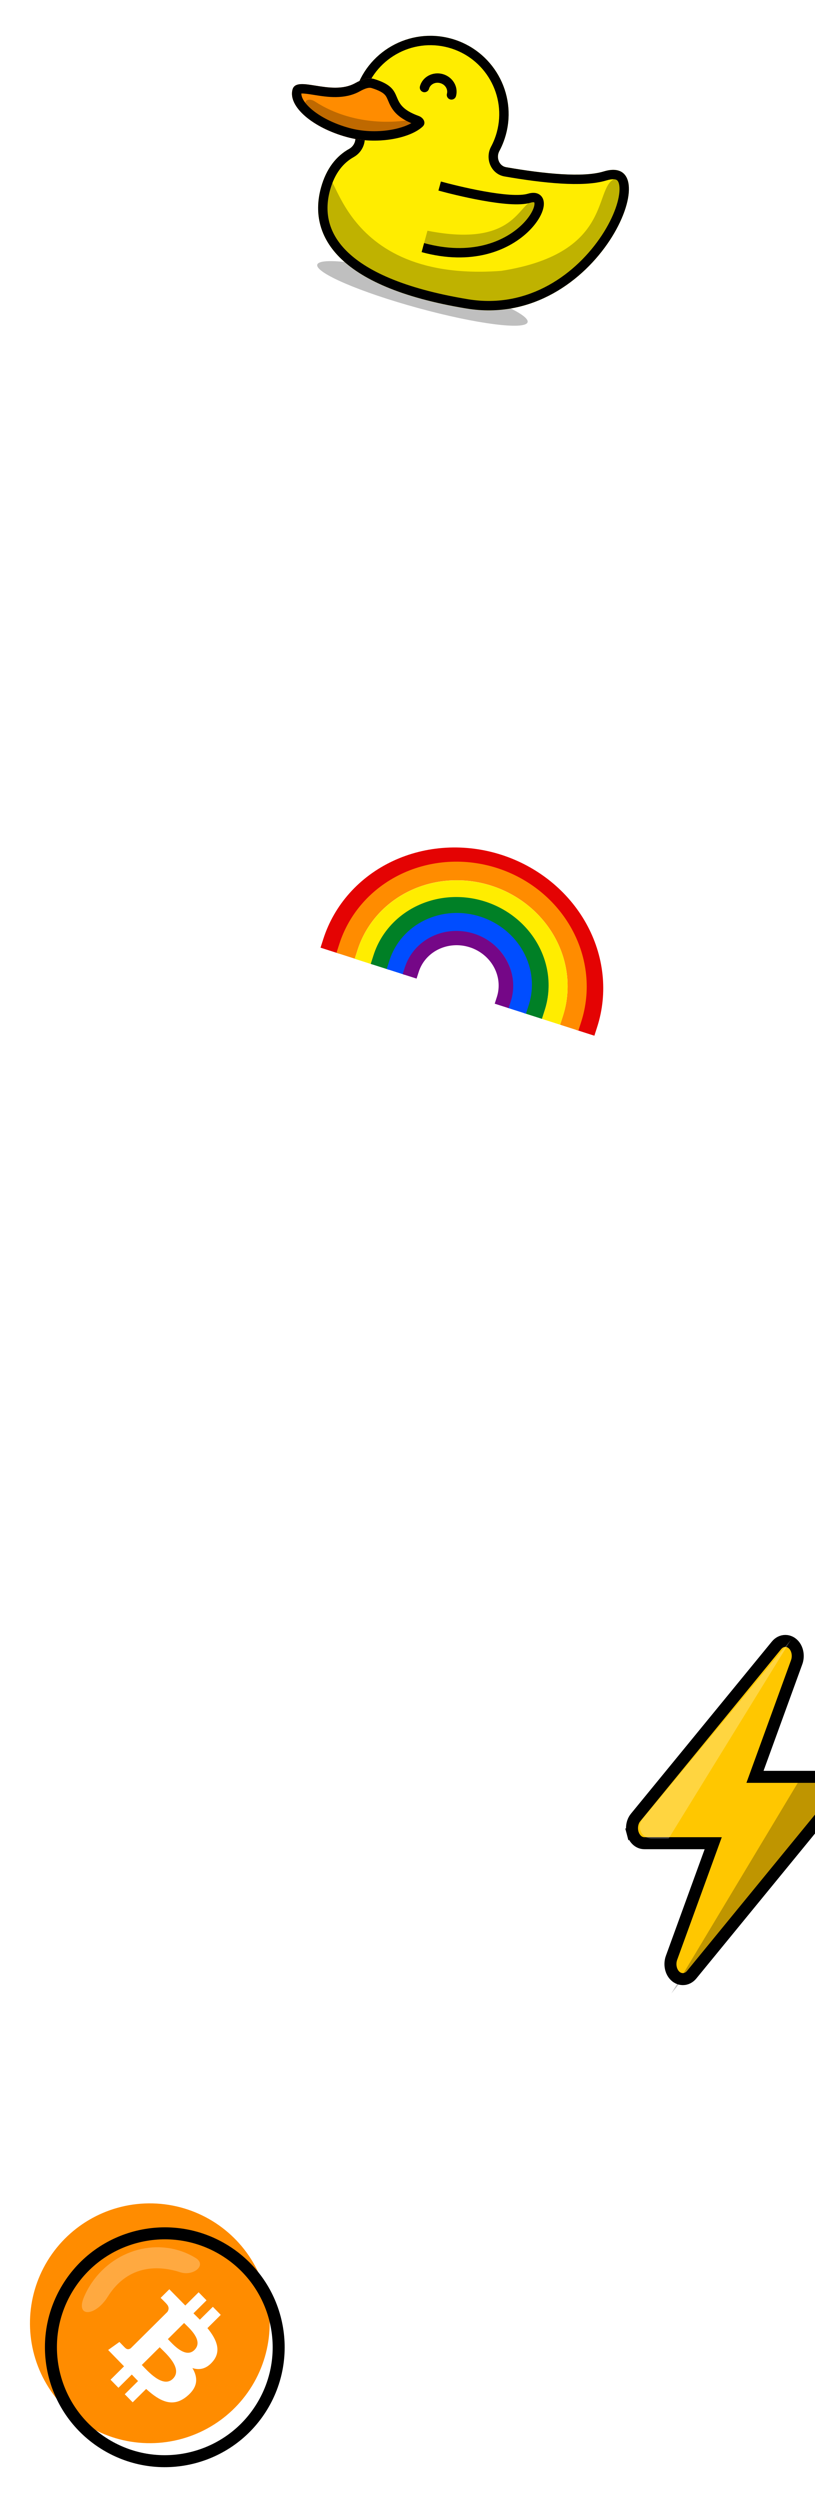 <svg width="272" height="834" viewBox="0 0 272 834" fill="none" xmlns="http://www.w3.org/2000/svg">
<path d="M176.085 107.476C176.826 104.766 161.711 98.274 142.325 92.975C122.939 87.677 106.623 85.578 105.882 88.288C105.142 90.997 120.257 97.49 139.643 102.788C159.028 108.087 175.344 110.186 176.085 107.476Z" fill="black" fill-opacity="0.25"/>
<path fill-rule="evenodd" clip-rule="evenodd" d="M168.897 55.772C166.548 55.362 165.516 52.519 166.643 50.417C167.554 48.716 168.29 46.886 168.82 44.946C172.623 31.034 164.428 16.674 150.516 12.871C136.604 9.069 122.244 17.264 118.441 31.176C117.145 35.918 117.243 40.712 118.486 45.123C118.98 46.874 118.12 48.777 116.531 49.664C112.311 52.018 108.893 56.148 107.113 62.663C102.936 77.944 111.562 95.63 155.699 102.913C199.835 110.196 223.655 50.417 201.467 57.196C194.624 59.286 181.702 58.004 168.897 55.772Z" fill="#FFED00"/>
<path fill-rule="evenodd" clip-rule="evenodd" d="M163.884 48.939C164.685 47.443 165.333 45.833 165.801 44.12C169.148 31.876 161.935 19.237 149.691 15.89C137.446 12.544 124.807 19.757 121.461 32.001C120.318 36.18 120.406 40.395 121.499 44.274C122.412 47.512 120.825 50.853 118.056 52.397C114.652 54.296 111.717 57.69 110.132 63.488C108.302 70.184 109.24 77.234 115.515 83.588C121.987 90.141 134.404 96.227 156.208 99.825C176.635 103.195 192.551 91.089 200.842 78.52C205.026 72.177 206.912 66.233 206.756 62.64C206.679 60.872 206.154 60.265 205.884 60.076C205.616 59.888 204.7 59.481 202.381 60.19C198.401 61.406 192.993 61.572 187.232 61.23C181.383 60.882 174.824 59.983 168.36 58.856C165.953 58.436 164.31 56.761 163.561 54.894C162.826 53.059 162.859 50.852 163.884 48.939ZM166.643 50.417C165.516 52.519 166.548 55.362 168.897 55.772C181.702 58.004 194.624 59.286 201.467 57.196C223.655 50.417 199.835 110.196 155.699 102.913C111.562 95.63 102.936 77.944 107.113 62.663C108.893 56.148 112.311 52.018 116.531 49.664C118.12 48.777 118.98 46.874 118.486 45.123C117.243 40.712 117.145 35.918 118.441 31.176C122.244 17.264 136.604 9.069 150.516 12.871C164.428 16.674 172.623 31.034 168.82 44.946C168.29 46.886 167.554 48.716 166.643 50.417Z" fill="black"/>
<path d="M205.842 59.451C214.461 57.594 198.79 106.827 156.224 101.544C113.658 96.261 104.126 78.017 108.303 62.735C112.48 47.454 109.091 94.711 167.298 90.355C206.007 84.299 197.485 61.25 205.842 59.451Z" fill="black" fill-opacity="0.25"/>
<path fill-rule="evenodd" clip-rule="evenodd" d="M178.3 67.505C178.236 67.476 177.918 67.366 177.073 67.622C175.18 68.195 172.594 68.252 169.864 68.072C167.086 67.888 163.976 67.442 160.938 66.895C154.858 65.803 148.947 64.288 146.323 63.571L147.149 60.551C149.724 61.255 155.537 62.745 161.492 63.815C164.47 64.35 167.454 64.775 170.071 64.948C172.734 65.125 174.843 65.026 176.166 64.626C177.627 64.184 179.197 64.145 180.344 65.13C181.489 66.115 181.633 67.624 181.436 68.893C181.036 71.471 179.045 74.755 175.863 77.684C169.376 83.656 157.419 88.672 140.711 84.105L141.536 81.086C157.207 85.369 168.05 80.621 173.743 75.381C176.65 72.704 178.094 70.019 178.343 68.413C178.44 67.783 178.33 67.555 178.3 67.505Z" fill="black"/>
<path d="M141.123 82.596C173.503 91.446 181.52 66.518 178.072 66.984C172.889 67.685 172.078 82.739 142.662 76.967L141.123 82.596Z" fill="black" fill-opacity="0.25"/>
<path fill-rule="evenodd" clip-rule="evenodd" d="M146.91 27.724C145.163 27.247 143.56 28.211 143.175 29.618C142.947 30.452 142.086 30.943 141.252 30.715C140.419 30.487 139.927 29.627 140.155 28.793C141.045 25.537 144.507 23.823 147.735 24.705C150.962 25.587 153.071 28.824 152.181 32.08C151.953 32.914 151.093 33.405 150.259 33.177C149.425 32.949 148.934 32.088 149.162 31.255C149.546 29.847 148.656 28.202 146.91 27.724Z" fill="black"/>
<path d="M139.752 38.694C141.377 39.285 142.322 41.041 141.057 42.22C136.729 46.253 125.496 48.379 115.822 45.735C104.242 42.57 96.094 35.468 97.624 29.872C98.984 24.895 110.501 32.207 118.545 27.735C120.505 26.645 122.748 25.712 124.893 26.368C136.239 29.833 128.602 34.644 139.752 38.694Z" fill="#FF8C00"/>
<path fill-rule="evenodd" clip-rule="evenodd" d="M137.283 41.088C134.963 40.106 133.294 38.999 132.061 37.712C130.649 36.237 130.008 34.711 129.57 33.667C129.55 33.619 129.531 33.573 129.511 33.527C129.07 32.48 128.819 31.97 128.277 31.455C127.703 30.909 126.555 30.148 123.979 29.361C123.197 29.122 122.013 29.389 120.065 30.471C114.998 33.288 109.061 32.34 105.199 31.724C105.16 31.718 105.122 31.712 105.085 31.705C102.93 31.362 101.542 31.142 100.577 31.189C100.557 32.279 101.257 34.083 103.864 36.355C106.73 38.853 111.211 41.23 116.648 42.716C121.01 43.908 125.788 44.034 129.966 43.388C133.05 42.911 135.559 42.054 137.283 41.088ZM138.726 41.656C138.738 41.662 138.743 41.667 138.742 41.667C138.742 41.668 138.736 41.665 138.726 41.656ZM141.057 42.22C142.322 41.041 141.377 39.285 139.752 38.694C134.241 36.692 133.319 34.504 132.427 32.385C131.514 30.216 130.631 28.12 124.893 26.368C122.748 25.712 120.505 26.645 118.545 27.735C114.419 30.029 109.38 29.223 105.266 28.564C101.359 27.939 98.287 27.448 97.624 29.872C96.094 35.468 104.242 42.57 115.822 45.735C125.496 48.379 136.729 46.253 141.057 42.22Z" fill="black"/>
<path d="M117.278 43.713C124.543 45.699 132.72 44.939 137.369 42.73C139.501 41.716 138.248 39.86 135.907 40.166C121.922 41.997 111.267 37.915 105.134 33.871C103.093 32.525 100.891 33.582 102.443 35.471C105.106 38.712 110.566 41.879 117.278 43.713Z" fill="black" fill-opacity="0.25"/>
<g filter="url(#filter0_d_1131_28750)">
<g filter="url(#filter1_i_1131_28750)">
<circle cx="55" cy="779" r="40" transform="rotate(31.407 55 779)" fill="#FF8C00"/>
</g>
<circle cx="55" cy="779" r="38" transform="rotate(31.407 55 779)" stroke="black" stroke-width="4"/>
<path d="M65.261 749.195C53.351 741.923 37.51 746.159 29.879 758.656C29.201 759.766 28.611 760.905 28.106 762.062C24.989 769.212 31.821 768.778 35.953 762.163C42.19 752.179 51.712 751.259 60.163 753.981C64.553 755.395 69.197 751.598 65.261 749.195Z" fill="white" fill-opacity="0.25"/>
<path d="M71.037 783.717C73.946 780.224 72.324 776.4 69.223 772.617L73.678 768.2L71.037 765.505L66.699 769.806C66.005 769.098 65.283 768.387 64.563 767.683L68.926 763.351L66.288 760.658L61.839 765.076L56.509 759.651L53.614 762.525C53.614 762.525 55.601 764.477 55.532 764.481C56.601 765.573 56.312 766.561 55.863 767.21L43.663 779.314C43.271 779.609 42.522 779.953 41.775 779.19C41.778 779.256 39.858 777.228 39.858 777.228L36.093 779.91L41.397 785.358L36.894 789.829L39.53 792.521L43.987 788.1C44.697 788.855 45.39 789.575 46.074 790.272L41.637 794.673L44.278 797.367L48.775 792.907C53.474 797.178 57.729 799.21 62.39 795.359C66.147 792.258 66.107 789.122 64.21 785.932C66.541 786.699 68.908 786.277 71.034 783.717L71.037 783.717ZM57.711 789.502C54.344 792.841 49.117 786.734 47.326 784.908L53.294 778.987C55.083 780.814 61.22 786.017 57.712 789.502L57.711 789.502ZM64.905 779.896C61.841 782.935 57.519 777.801 56.028 776.279L61.439 770.906C62.93 772.429 68.098 776.726 64.903 779.895" fill="white"/>
</g>
<g filter="url(#filter2_d_1131_28750)">
<path fill-rule="evenodd" clip-rule="evenodd" d="M193.272 336.542L194.219 333.596C195.768 328.775 196.285 323.672 195.738 318.576C195.19 313.479 193.588 308.485 191.016 303.88C188.444 299.275 184.952 295.149 180.737 291.743C176.521 288.337 171.666 285.72 166.451 284.043C161.235 282.366 155.764 281.665 150.353 281.977C144.943 282.289 139.701 283.607 134.928 285.851C130.154 288.095 125.942 291.22 122.528 295.044C119.113 298.866 116.56 303.315 115.01 308.135L114.063 311.081L107.97 309.123L108.917 306.177C110.725 300.553 113.703 295.368 117.677 290.919C121.65 286.47 126.54 282.847 132.062 280.251C137.583 277.655 143.628 276.138 149.852 275.779C156.075 275.421 162.358 276.227 168.344 278.151C174.33 280.076 179.907 283.081 184.755 286.998C189.604 290.916 193.633 295.672 196.608 300.998C199.583 306.325 201.446 312.119 202.083 318.05C202.721 323.981 202.12 329.93 200.312 335.554L199.365 338.5L193.272 336.542Z" fill="#E40303"/>
<path fill-rule="evenodd" clip-rule="evenodd" d="M187.941 334.828L188.888 331.882C190.253 327.635 190.722 323.145 190.267 318.666C189.812 314.187 188.441 309.805 186.23 305.771C184.018 301.737 181.009 298.13 177.371 295.159C173.733 292.187 169.54 289.911 165.03 288.462C160.521 287.012 155.787 286.419 151.099 286.714C146.411 287.009 141.864 288.187 137.716 290.177C133.568 292.167 129.901 294.929 126.921 298.304C123.942 301.679 121.707 305.602 120.342 309.849L119.395 312.795L113.302 310.836L114.249 307.891C115.868 302.853 118.518 298.203 122.047 294.206C125.575 290.209 129.911 286.945 134.805 284.598C139.698 282.25 145.053 280.865 150.563 280.518C156.072 280.171 161.632 280.869 166.924 282.57C172.216 284.271 177.141 286.943 181.417 290.436C185.692 293.928 189.237 298.174 191.846 302.933C194.455 307.692 196.077 312.871 196.616 318.175C197.155 323.479 196.6 328.803 194.981 333.84L194.034 336.786L187.941 334.828Z" fill="#FF8C00"/>
<path fill-rule="evenodd" clip-rule="evenodd" d="M181.857 332.876L182.802 329.929C183.916 326.457 184.295 322.785 183.915 319.121C183.535 315.456 182.403 311.869 180.581 308.565C178.758 305.26 176.279 302.303 173.284 299.866C170.288 297.429 166.836 295.56 163.124 294.369C159.412 293.179 155.518 292.69 151.663 292.929C147.809 293.169 144.073 294.132 140.668 295.759C137.263 297.386 134.256 299.645 131.815 302.405C129.375 305.164 127.546 308.372 126.432 311.844L125.487 314.79L119.393 312.835L120.338 309.888C121.707 305.622 123.953 301.685 126.945 298.302C129.936 294.92 133.614 292.159 137.765 290.176C141.916 288.192 146.458 287.024 151.133 286.733C155.806 286.443 160.523 287.036 165.014 288.477C169.506 289.918 173.687 292.18 177.32 295.135C180.952 298.091 183.967 301.684 186.189 305.712C188.412 309.741 189.797 314.126 190.263 318.618C190.729 323.11 190.265 327.618 188.896 331.885L187.951 334.831L181.857 332.876Z" fill="#FFED00"/>
<path fill-rule="evenodd" clip-rule="evenodd" d="M175.768 330.919L176.713 327.972C177.6 325.208 177.901 322.284 177.599 319.365C177.296 316.447 176.395 313.589 174.942 310.955C173.489 308.321 171.513 305.963 169.124 304.019C166.734 302.075 163.98 300.584 161.018 299.634C158.057 298.684 154.95 298.294 151.875 298.485C148.801 298.676 145.822 299.444 143.108 300.741C140.394 302.038 137.999 303.838 136.055 306.036C134.111 308.234 132.655 310.788 131.768 313.552L130.823 316.498L124.729 314.543L125.674 311.597C126.816 308.038 128.689 304.755 131.184 301.934C133.679 299.113 136.746 296.811 140.206 295.158C143.665 293.505 147.451 292.531 151.345 292.289C155.239 292.047 159.168 292.541 162.909 293.742C166.65 294.942 170.133 296.826 173.16 299.288C176.186 301.751 178.699 304.745 180.551 308.102C182.403 311.46 183.558 315.116 183.947 318.862C184.335 322.608 183.948 326.369 182.807 329.927L181.862 332.874L175.768 330.919Z" fill="#008026"/>
<path fill-rule="evenodd" clip-rule="evenodd" d="M170.434 329.204L171.379 326.258C172.054 324.154 172.284 321.928 172.053 319.706C171.823 317.484 171.137 315.307 170.029 313.299C168.922 311.291 167.415 309.493 165.591 308.009C163.767 306.525 161.665 305.387 159.404 304.662C157.143 303.936 154.771 303.639 152.424 303.784C150.078 303.93 147.806 304.516 145.737 305.505C143.668 306.494 141.843 307.865 140.363 309.539C138.883 311.212 137.775 313.156 137.1 315.26L136.155 318.206L130.061 316.251L131.006 313.304C131.936 310.407 133.461 307.733 135.493 305.436C137.524 303.14 140.02 301.267 142.834 299.922C145.649 298.577 148.728 297.785 151.894 297.588C155.06 297.392 158.253 297.793 161.294 298.769C164.335 299.745 167.166 301.276 169.627 303.278C172.088 305.28 174.131 307.715 175.638 310.446C177.145 313.178 178.085 316.154 178.402 319.203C178.718 322.253 178.403 325.315 177.473 328.213L176.528 331.159L170.434 329.204Z" fill="#004DFF"/>
<path fill-rule="evenodd" clip-rule="evenodd" d="M166.105 327.812L166.831 325.547C167.35 323.93 167.53 322.22 167.36 320.514C167.19 318.808 166.672 317.137 165.834 315.598C164.995 314.058 163.852 312.68 162.467 311.545C161.082 310.41 159.483 309.541 157.763 308.989C156.043 308.437 154.238 308.214 152.451 308.332C150.664 308.449 148.933 308.905 147.355 309.669C145.778 310.433 144.385 311.491 143.254 312.779C142.123 314.068 141.275 315.563 140.756 317.181L140.029 319.446L135.394 317.958L136.12 315.693C136.835 313.466 138.003 311.409 139.555 309.64C141.107 307.871 143.012 306.427 145.158 305.388C147.304 304.348 149.65 303.733 152.062 303.574C154.473 303.416 156.904 303.717 159.217 304.459C161.53 305.201 163.682 306.371 165.551 307.902C167.42 309.434 168.97 311.299 170.111 313.394C171.252 315.488 171.961 317.771 172.195 320.112C172.428 322.454 172.182 324.806 171.467 327.034L170.74 329.299L166.105 327.812Z" fill="#750787"/>
</g>
<path d="M278.874 596.183L278.873 596.178C278.44 594.538 277.106 592.721 274.934 592.721H251.971L265.887 554.471L265.887 554.471C266.564 552.609 266.295 550.227 264.917 548.695C264.207 547.901 263.221 547.38 262.105 547.38C260.904 547.38 259.871 547.984 259.163 548.845L259.161 548.848L243.452 568.027L243.452 568.027L212.122 606.28L212.121 606.28C210.977 607.677 210.679 609.697 211.128 611.398L213.056 610.889L211.128 611.398C211.559 613.031 212.887 614.858 215.065 614.858H238.028L224.112 653.108L224.112 653.108C223.434 654.97 223.704 657.351 225.081 658.884C225.792 659.678 226.778 660.199 227.894 660.199C229.095 660.199 230.128 659.596 230.836 658.734L230.838 658.732L246.547 639.552L244.999 638.285L246.547 639.552L277.875 601.302C279.026 599.901 279.318 597.881 278.874 596.183Z" fill="#FFC700" stroke="black" stroke-width="4"/>
<path d="M272.644 594.268H266.517L224.054 665L275.76 600.777C277.867 598.159 276.004 594.268 272.644 594.268Z" fill="black" fill-opacity="0.25"/>
<path d="M217.513 613.311H223.15L263.982 547L214.434 606.758C212.272 609.365 214.126 613.311 217.513 613.311Z" fill="white" fill-opacity="0.25"/>
<defs>
<filter id="filter0_d_1131_28750" x="10.994" y="738.994" width="88.011" height="88.011" filterUnits="userSpaceOnUse" color-interpolation-filters="sRGB">
<feFlood flood-opacity="0" result="BackgroundImageFix"/>
<feColorMatrix in="SourceAlpha" type="matrix" values="0 0 0 0 0 0 0 0 0 0 0 0 0 0 0 0 0 0 127 0" result="hardAlpha"/>
<feOffset dy="4"/>
<feGaussianBlur stdDeviation="2"/>
<feComposite in2="hardAlpha" operator="out"/>
<feColorMatrix type="matrix" values="0 0 0 0 0 0 0 0 0 0 0 0 0 0 0 0 0 0 0.25 0"/>
<feBlend mode="normal" in2="BackgroundImageFix" result="effect1_dropShadow_1131_28750"/>
<feBlend mode="normal" in="SourceGraphic" in2="effect1_dropShadow_1131_28750" result="shape"/>
</filter>
<filter id="filter1_i_1131_28750" x="14.994" y="738.994" width="80.011" height="80.011" filterUnits="userSpaceOnUse" color-interpolation-filters="sRGB">
<feFlood flood-opacity="0" result="BackgroundImageFix"/>
<feBlend mode="normal" in="SourceGraphic" in2="BackgroundImageFix" result="shape"/>
<feColorMatrix in="SourceAlpha" type="matrix" values="0 0 0 0 0 0 0 0 0 0 0 0 0 0 0 0 0 0 127 0" result="hardAlpha"/>
<feOffset dx="-5" dy="-8"/>
<feComposite in2="hardAlpha" operator="arithmetic" k2="-1" k3="1"/>
<feColorMatrix type="matrix" values="0 0 0 0 0 0 0 0 0 0 0 0 0 0 0 0 0 0 0.25 0"/>
<feBlend mode="normal" in2="shape" result="effect1_innerShadow_1131_28750"/>
</filter>
<filter id="filter2_d_1131_28750" x="102.958" y="263.463" width="114.083" height="86.074" filterUnits="userSpaceOnUse" color-interpolation-filters="sRGB">
<feFlood flood-opacity="0" result="BackgroundImageFix"/>
<feColorMatrix in="SourceAlpha" type="matrix" values="0 0 0 0 0 0 0 0 0 0 0 0 0 0 0 0 0 0 127 0" result="hardAlpha"/>
<feOffset dx="-1" dy="7"/>
<feGaussianBlur stdDeviation="2"/>
<feComposite in2="hardAlpha" operator="out"/>
<feColorMatrix type="matrix" values="0 0 0 0 0 0 0 0 0 0 0 0 0 0 0 0 0 0 0.25 0"/>
<feBlend mode="normal" in2="BackgroundImageFix" result="effect1_dropShadow_1131_28750"/>
<feBlend mode="normal" in="SourceGraphic" in2="effect1_dropShadow_1131_28750" result="shape"/>
</filter>
</defs>
</svg>

